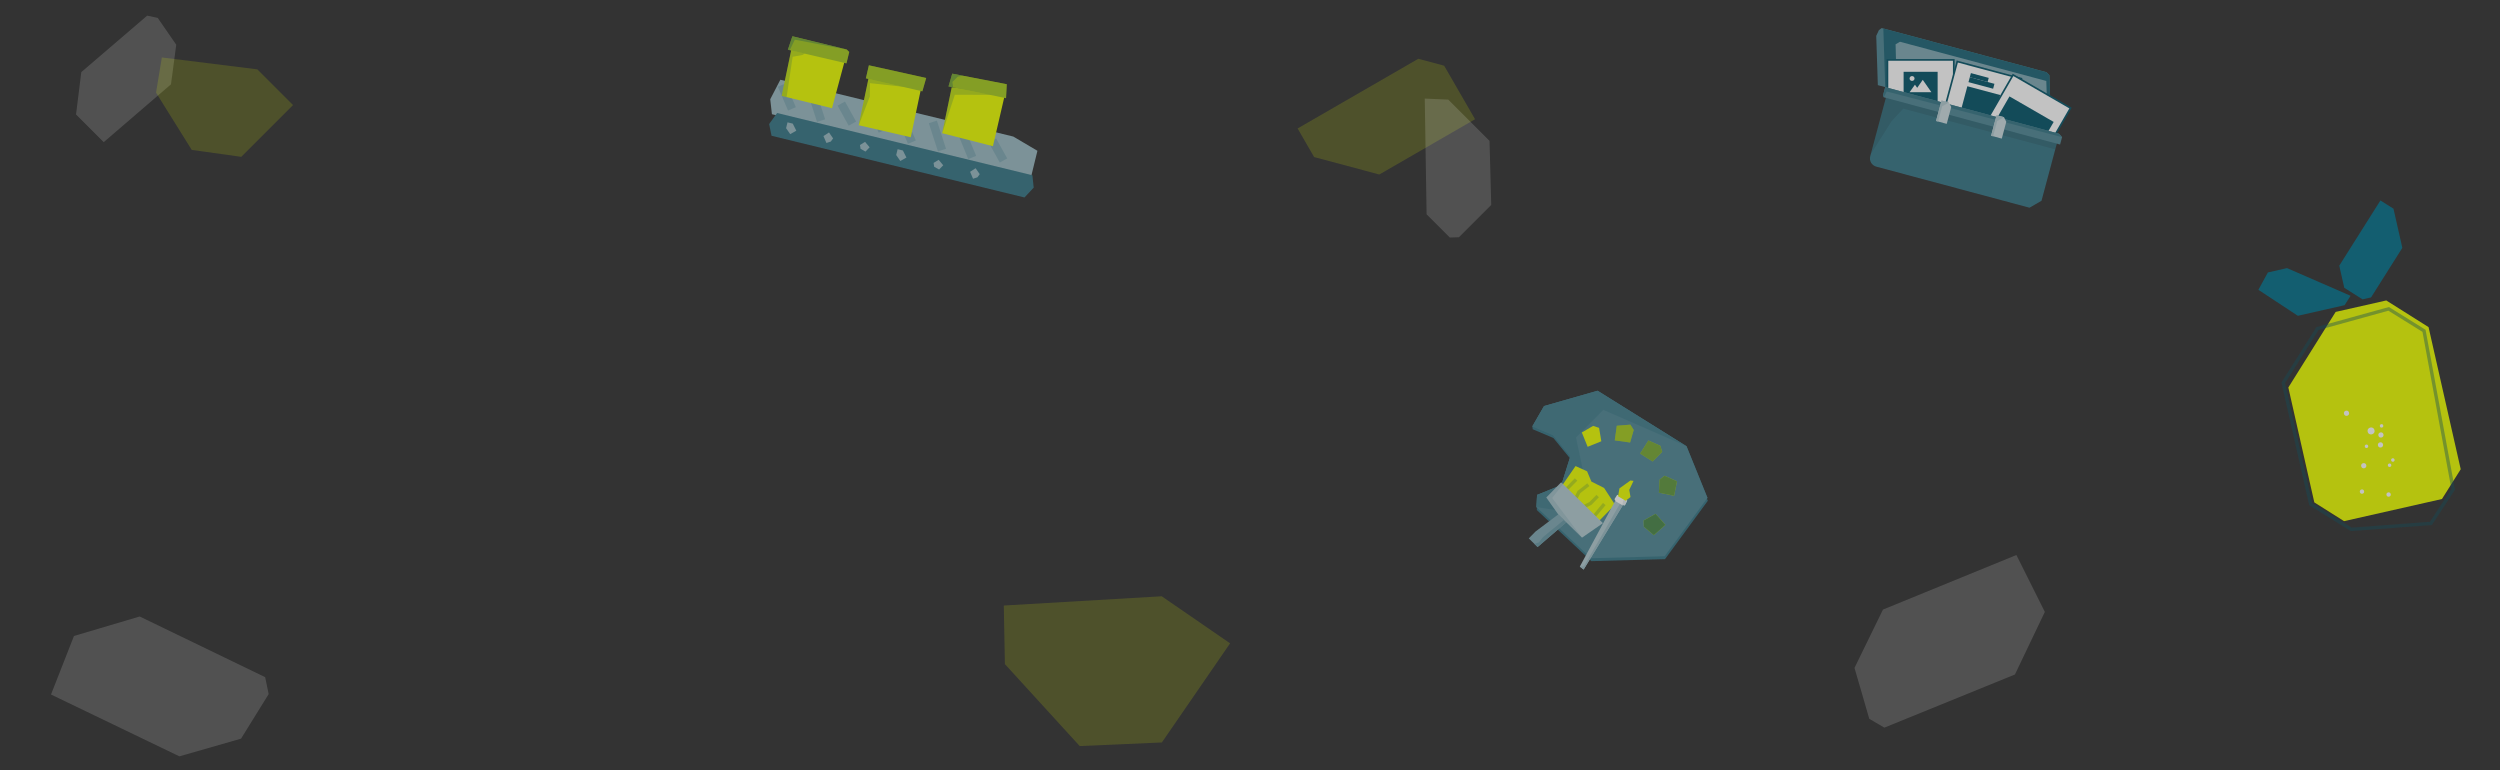 <svg width="1470" height="453" viewBox="0 0 1470 453" fill="none" xmlns="http://www.w3.org/2000/svg">
<rect x="0" y="0" width="1470" height="453" fill="#333333" stroke="none"/>
<g clip-path="url(#clip0_755_2821)">
<path opacity="0.15" d="M1108 427.845L1099.14 422.657L1090.45 392.715L1107.19 358.433L1185.64 326.347L1202.36 359.804L1184.78 396.595L1108 427.845Z" fill="white"/>
<path opacity="0.15" d="M86.537 9.208L92.722 10.51L103.627 26.298L100.535 49.572L60.984 83.589L44.709 67.313L47.801 42.411L86.537 9.208Z" fill="white"/>
<path opacity="0.15" d="M151.315 40.784L172.311 61.779L141.875 92.215L112.742 88.146L91.746 54.455L95.164 33.785L151.315 40.784Z" fill="#ECFF00"/>
<path opacity="0.15" d="M155.911 398.18L157.97 408.121L141.739 434.32L105.491 444.726L30 408.371L43.498 373.952L82.141 362.5L155.911 398.18Z" fill="white"/>
<path opacity="0.15" d="M833.962 34.565L763 75.535L772.705 92.345L811.033 102.605L867.332 70.102L849.164 38.635L833.962 34.565Z" fill="#ECFF00"/>
<path opacity="0.15" d="M837.756 57.975L851.566 58.561L875.838 82.833L876.842 120.497L857.843 139.496L852.486 139.663L838.843 126.02L837.756 57.975Z" fill="white"/>
<path opacity="0.15" d="M683.086 350.613L723.287 378.283L683.176 436.559L634.872 438.677L590.882 390.487L590.238 356.057L683.086 350.613Z" fill="#ECFF00"/>
<g opacity="0.7">
<path d="M1106.43 16.494L1203.3 42.452L1205.04 44.211L1206.11 77.384L1104.17 50.066L1103.23 21.073L1104.79 17.739L1106.43 16.494Z" fill="#518997"/>
<path d="M1107.4 16.753L1203.3 42.452L1205.04 44.211L1206.11 77.383L1108.51 51.231L1107.4 16.753Z" fill="#1F6779"/>
<path fill-rule="evenodd" clip-rule="evenodd" d="M1114.61 26.045L1115.28 53.045L1204.18 76.865L1203.22 47.607L1117.19 24.556L1114.61 26.045Z" fill="#82AAB5"/>
<path d="M1148.83 35.222L1109.81 35.222L1109.81 74.238L1148.83 74.238L1148.83 35.222Z" fill="white"/>
<path fill-rule="evenodd" clip-rule="evenodd" d="M1119.32 42.225L1139.33 42.225L1139.33 67.235L1119.32 67.235L1119.32 42.225ZM1125.75 46.152C1125.75 46.939 1125.09 47.578 1124.28 47.578C1123.47 47.578 1122.82 46.939 1122.82 46.152C1122.82 45.365 1123.47 44.726 1124.28 44.726C1125.09 44.727 1125.75 45.364 1125.75 46.152ZM1135.66 54.23L1130.58 46.944L1127.31 51.642L1125.99 49.795L1122.82 54.23L1125.51 54.23L1129.16 54.23L1135.66 54.23Z" fill="#06566A"/>
<path d="M1136.83 56.731L1121.82 56.731L1121.82 58.732L1136.83 58.732L1136.83 56.731Z" fill="#06566A"/>
<path d="M1136.83 59.732L1121.82 59.732L1121.82 61.733L1136.83 61.733L1136.83 59.732Z" fill="#06566A"/>
<path d="M1132.82 62.733L1121.82 62.733L1121.82 64.734L1132.82 64.734L1132.82 62.733Z" fill="#06566A"/>
<path fill-rule="evenodd" clip-rule="evenodd" d="M1109.31 34.722L1149.33 34.722L1149.33 74.739L1109.31 74.739L1109.31 34.722ZM1110.31 35.722L1110.31 73.739L1148.33 73.739L1148.33 35.722L1110.31 35.722Z" fill="#06566A"/>
<path d="M1188.56 46.268L1150.87 36.17L1140.77 73.857L1178.46 83.955L1188.56 46.268Z" fill="white"/>
<path d="M1169.37 45.793L1158.89 42.984L1158.24 45.394L1168.73 48.203L1169.37 45.793Z" fill="#06566A"/>
<path d="M1172.73 49.279L1158.24 45.395L1157.46 48.294L1171.96 52.178L1172.73 49.279Z" fill="#06566A"/>
<path d="M1176.14 55.889L1156.81 50.71L1152.93 65.205L1172.26 70.384L1176.14 55.889Z" fill="#06566A"/>
<path d="M1171.61 72.799L1152.28 67.621L1151.83 69.312L1171.16 74.49L1171.61 72.799Z" fill="#06566A" fill-opacity="0.25"/>
<path d="M1170.9 75.457L1151.57 70.278L1151.12 71.969L1170.45 77.148L1170.9 75.457Z" fill="#06566A" fill-opacity="0.25"/>
<path fill-rule="evenodd" clip-rule="evenodd" d="M1150.52 35.558L1189.17 45.915L1178.81 84.569L1140.16 74.211L1150.52 35.558ZM1151.23 36.783L1141.39 73.504L1178.11 83.343L1187.95 46.622L1151.23 36.783Z" fill="#06566A"/>
<path d="M1217.46 63.549L1183.67 44.041L1164.16 77.83L1197.95 97.339L1217.46 63.549Z" fill="white"/>
<path d="M1207.56 71.695L1181.57 56.689L1174.07 69.684L1200.06 84.691L1207.56 71.695Z" fill="#06566A"/>
<path fill-rule="evenodd" clip-rule="evenodd" d="M1183.49 43.357L1218.15 63.365L1198.14 98.021L1163.48 78.013L1183.49 43.357ZM1183.86 44.723L1164.85 77.646L1197.77 96.654L1216.78 63.731L1183.86 44.723Z" fill="#06566A"/>
<path d="M1109.15 56.581L1209.65 83.51L1200.4 118.056L1193.35 122.124L1103.24 97.979C1100.57 97.264 1098.99 94.521 1099.7 91.853L1109.15 56.581Z" fill="#387888"/>
<path opacity="0.1" d="M1109.15 56.581L1120.27 59.559L1209.65 83.51L1208.49 87.858L1119.1 63.907L1112.18 71.375L1100 90.734L1102.32 82.099L1109.15 56.581Z" fill="black"/>
<path d="M1108.51 51.232L1210.68 78.608L1212.49 80.646L1211.33 84.994L1107.69 57.224L1107.22 56.063L1108.51 51.232Z" fill="#518997"/>
<path d="M1108.51 51.232L1210.68 78.608L1212.49 80.646L1109.38 53.794L1107.69 57.224L1107.22 56.063L1108.51 51.232Z" fill="#387888"/>
<path d="M1141.63 59.069L1145.98 60.234L1147.33 62.926L1144.67 72.831L1138.39 71.148L1141.63 59.069Z" fill="#CDDDE1"/>
<path d="M1141.63 59.069L1145.98 60.234L1142 62.533L1139.6 71.472L1138.39 71.148L1141.63 59.069Z" fill="#B4CCD2"/>
<path d="M1174 67.743L1178.35 68.908L1179.7 71.6L1177.05 81.505L1170.76 79.822L1174 67.743Z" fill="#CDDDE1"/>
<path d="M1174 67.743L1178.35 68.908L1174.37 71.207L1171.97 80.146L1170.76 79.822L1174 67.743Z" fill="#B4CCD2"/>
</g>
<g opacity="0.7">
<path d="M595.825 80.298L458.832 46.888L452.901 58.361L453.89 67.154L606.192 104.298L610.003 88.669L595.825 80.298Z" fill="#9BBBC3"/>
<path d="M590.056 94.358L583.516 82.573M459.67 50.003L465.665 64.021L459.67 50.003ZM482.807 70.931L477.44 54.337L482.807 70.931ZM494.666 60.904L501.205 72.689L494.666 60.904ZM518.975 77.022L512.98 63.005L518.975 77.022ZM530.206 69.571L536.201 83.589L530.206 69.571ZM553.887 88.266L548.521 71.672L553.887 88.266ZM565.746 78.239L571.657 92.6L565.746 78.239Z" stroke="#82AAB5" stroke-width="5"/>
<path d="M456.935 66.441L607.042 103.05L607.813 110.334L602.401 116.111L453.668 79.838L452.256 72.943L456.935 66.441Z" fill="#387888"/>
<path d="M462.217 75.372L463.055 71.937L466.146 72.691L468.228 76.838L464.639 78.874L462.217 75.372Z" fill="#9BBBC3"/>
<path d="M526.966 91.163L527.803 87.728L530.895 88.482L532.977 92.629L529.387 94.665L526.966 91.163Z" fill="#9BBBC3"/>
<path d="M489.864 81.387L488.503 83.239L485.935 84.068L484.197 80.005L487.443 77.885L489.864 81.387Z" fill="#9BBBC3"/>
<path d="M576.081 102.414L574.72 104.265L572.152 105.095L570.414 101.032L573.66 98.912L576.081 102.414Z" fill="#9BBBC3"/>
<path d="M505.665 85.241L506.021 87.511L508.903 89.124L511.333 86.623L508.656 83.422L505.665 85.241Z" fill="#9BBBC3"/>
<path d="M548.945 95.796L549.301 98.066L552.183 99.679L554.613 97.178L551.936 93.978L548.945 95.796Z" fill="#9BBBC3"/>
<path d="M590.839 55.791L559.637 51.271L553.997 78.323L583.844 85.966L590.839 55.791Z" fill="#ECFF00"/>
<path d="M590.839 55.791L559.637 51.271L553.997 78.323L561.439 55.745L590.839 55.791Z" fill="#06566A" fill-opacity="0.2"/>
<path d="M591.545 57.725L557.731 50.831L559.926 43.312L591.984 49.519L591.545 57.725Z" fill="#ECFF00"/>
<path d="M591.545 57.725L557.731 50.831L559.926 43.312L591.984 49.519L591.545 57.725Z" fill="#06566A" fill-opacity="0.3"/>
<path d="M557.731 50.831L559.926 43.312L566.101 44.508L563.154 45.078L560.037 48.161L560.409 51.484L557.731 50.831Z" fill="#06566A" fill-opacity="0.3"/>
<path d="M514.884 39.363L510.906 38.393L509.143 46.068L513.018 47.013L512.879 42.129L514.884 39.363Z" fill="#06566A" fill-opacity="0.3"/>
<path d="M541.929 50.414L510.727 45.894L504.919 73.633L535.524 80.695L541.929 50.414Z" fill="#ECFF00"/>
<path d="M514.277 43.67L510.727 45.894L504.919 73.633L511.463 56.721L511.525 48.893L532.539 51.214L514.277 43.67Z" fill="#06566A" fill-opacity="0.2"/>
<path d="M544.596 45.864L510.906 38.392L509.143 46.067L542.343 53.704L544.596 45.864Z" fill="#ECFF00"/>
<path d="M544.596 45.864L510.906 38.392L509.143 46.067L542.343 53.704L544.596 45.864Z" fill="#06566A" fill-opacity="0.3"/>
<path d="M496.99 34.722L465.268 29.348L459.628 56.4L489.215 63.616L496.99 34.722Z" fill="#ECFF00"/>
<path d="M473.388 31.328L465.268 29.348L459.628 56.4L462.519 57.105L466.088 33.378L471.968 32.299L473.388 31.328Z" fill="#06566A" fill-opacity="0.2"/>
<path d="M463.28 29.231L497.714 37.265L499.347 30.567L497.881 29.117L465.936 21.326L463.28 29.231Z" fill="#ECFF00"/>
<path d="M463.28 29.231L497.714 37.265L499.347 30.567L497.881 29.117L465.936 21.326L463.28 29.231Z" fill="#06566A" fill-opacity="0.3"/>
<path d="M463.248 29.265L464.364 29.537L467.354 23.34L497.849 29.151L465.904 21.36L463.248 29.265Z" fill="#06566A" fill-opacity="0.3"/>
</g>
<g opacity="0.7">
<path d="M939.359 229.762L991.68 262.393L1003.99 292.751L1003.68 293.174L1004.2 294.461L979.018 328.78L935.717 329.948L903.631 299.883L903.706 298.441L903.419 298.172L903.789 291L918.063 285.213L923.053 269.357L913.386 257.538L901.236 252.397L901.024 250.687L907.898 238.771L939.359 229.762Z" fill="#387888"/>
<path d="M991.68 262.393L939.359 229.762L907.898 238.771L901.024 250.687L913.174 255.827L923.383 268.309L918.063 285.213L903.789 291L903.419 298.172L935.505 328.238L978.806 327.07L1003.99 292.751L991.68 262.393Z" fill="#518997"/>
<path opacity="0.5" d="M991.68 262.393L939.359 229.762L907.898 238.771L901.024 250.687L913.174 255.827L923.383 268.309L918.063 285.213L903.789 291L903.419 298.172L918.455 300.51L932.673 285.621L926.696 257.23L942.749 241.013L991.68 262.393Z" fill="#387888"/>
<path d="M940.254 251.58L941.579 259.47L933.537 262.73L930.114 254.286L936.743 250.428L940.254 251.58Z" fill="#ECFF00"/>
<path d="M958.652 249.701L950.677 250.342L949.48 258.936L958.504 260.194L960.626 252.823L958.652 249.701Z" fill="#ECFF00"/>
<path d="M958.652 249.701L950.677 250.342L949.48 258.936L958.504 260.194L960.626 252.823L958.652 249.701Z" fill="#06566A" fill-opacity="0.3"/>
<path d="M977.378 265.663L971.742 271.342L964.404 266.711L969.266 259.005L976.267 262.14L977.378 265.663Z" fill="#ECFF00"/>
<path d="M977.378 265.663L971.742 271.342L964.404 266.711L969.266 259.005L976.267 262.14L977.378 265.663Z" fill="#06566A" fill-opacity="0.5"/>
<path d="M978.762 279.752L986.074 282.999L984.356 291.505L975.425 289.701L975.865 282.044L978.762 279.752Z" fill="#ECFF00"/>
<path d="M978.762 279.752L986.074 282.999L984.356 291.505L975.425 289.701L975.865 282.044L978.762 279.752Z" fill="#06566A" fill-opacity="0.6"/>
<path d="M966.505 306.024L973.498 302.136L979.259 308.625L972.446 314.675L966.594 309.717L966.505 306.024Z" fill="#ECFF00"/>
<path d="M966.505 306.024L973.498 302.136L979.259 308.625L972.446 314.675L966.594 309.717L966.505 306.024Z" fill="#06566A" fill-opacity="0.7"/>
<path d="M926.42 274.048L918.889 284.929L939.156 307.43L949.613 296.743L943.207 286.914L935.743 283.171L933.202 277.124L926.42 274.048Z" fill="#ECFF00"/>
<path d="M926.73 281.919L920.5 288.286M933.962 284.99L928.385 289.325L926.185 293.848M939.434 291.679L935.207 296L930.733 298.298M943.31 296.362L935.982 305.215" stroke="#06566A" stroke-opacity="0.2" stroke-width="2"/>
<path d="M902.861 312.556L916.256 302.472L920.987 307.101L904.106 321.65L898.924 316.579L902.861 312.556Z" fill="#82AAB5"/>
<path d="M907.281 315.795L919.395 305.862L920.987 307.103L904.106 321.651L902.255 319.84L904.858 318.904L907.281 315.795Z" fill="#6A9AA6"/>
<path d="M930.225 316.14L920.988 307.102L916.256 302.472L909.226 292.53L917.975 283.589L942.533 307.618L930.225 316.14Z" fill="#B4CCD2"/>
<path d="M930.225 316.139L920.988 307.101L916.256 302.471L909.226 292.529L917.975 283.588L919.168 284.517L912.684 292.836L930.225 316.139Z" fill="#06566A" fill-opacity="0.1"/>
<path d="M951.576 291.114L928.937 333.165L931.163 334.9L955.842 294.439L951.576 291.114Z" fill="#B4CCD2"/>
<path d="M955.842 294.439L952.428 296.332L931.35 332.991L928.938 333.166L931.163 334.9L955.842 294.439Z" fill="#9BBBC3"/>
<path d="M950.932 290.907L956.813 294.39L955.387 297.165L953.564 296.845L950.233 294.909L949.299 293.52L950.932 290.907Z" fill="white"/>
<path d="M954.935 293.916L956.812 294.39L955.387 297.165L953.564 296.845L954.097 296.16L954.33 294.693L954.935 293.916Z" fill="#E6EEF0"/>
<path d="M952.222 287.181L951.436 291.812L955.842 294.44L958.746 292.266L957.997 288.052L960.513 282.753L958.672 282.528L952.222 287.181Z" fill="#ECFF00"/>
</g>
<g opacity="0.7">
<path d="M1389.18 176.011L1394.18 174.879L1412.57 145.728L1407.36 122.707L1399.69 117.867L1375.49 156.223L1378.44 169.235L1389.18 176.011Z" fill="#06708A"/>
<path d="M1378.64 179.447L1351.12 185.676L1327.93 170.405L1333.52 160.198L1344.78 157.65L1382.13 173.924L1378.64 179.447Z" fill="#06708A"/>
<path d="M1403.13 176.667L1373.36 183.405L1345.54 227.842L1360.82 295.403L1378.31 306.438L1435.87 293.415L1446.9 275.924L1427.99 192.348L1403.13 176.667Z" fill="#ECFF00"/>
<circle cx="1404.5" cy="290.782" r="1.283" transform="rotate(-12.751 1404.5 290.782)" fill="white"/>
<circle cx="1400.36" cy="250.42" r="1.026" transform="rotate(-12.751 1400.36 250.42)" fill="white"/>
<circle cx="1379.74" cy="242.987" r="1.539" transform="rotate(-12.751 1379.74 242.987)" fill="white"/>
<circle cx="1405.07" cy="273.554" r="1.026" transform="rotate(-12.751 1405.07 273.554)" fill="white"/>
<circle cx="1391.5" cy="262.42" r="1.026" transform="rotate(-12.751 1391.5 262.42)" fill="white"/>
<circle cx="1407" cy="270.486" r="1.026" transform="rotate(-12.751 1407 270.486)" fill="white"/>
<path d="M1362.68 193.186L1342.55 225.099L1358.69 296.413L1382.56 311.264L1429.38 307.771L1442.47 287.712L1425.33 194.529L1404.52 181.615L1362.68 193.186Z" stroke="#065669" stroke-opacity="0.4" stroke-width="2"/>
<circle cx="1389.88" cy="273.836" r="1.539" transform="rotate(-12.751 1389.88 273.836)" fill="white"/>
<circle cx="1388.85" cy="289.061" r="1.283" transform="rotate(-12.751 1388.85 289.061)" fill="white"/>
<circle cx="1399.73" cy="261.609" r="1.539" transform="rotate(-12.751 1399.73 261.609)" fill="white"/>
<circle cx="1399.99" cy="255.765" r="1.539" transform="rotate(-12.751 1399.99 255.765)" fill="white"/>
<circle cx="1394.19" cy="253.394" r="2.052" transform="rotate(-12.751 1394.19 253.394)" fill="white"/>
</g>
</g>
<defs>
<clipPath id="clip0_755_2821">
<rect width="1470" height="453" fill="white"/>
</clipPath>
</defs>
</svg>
